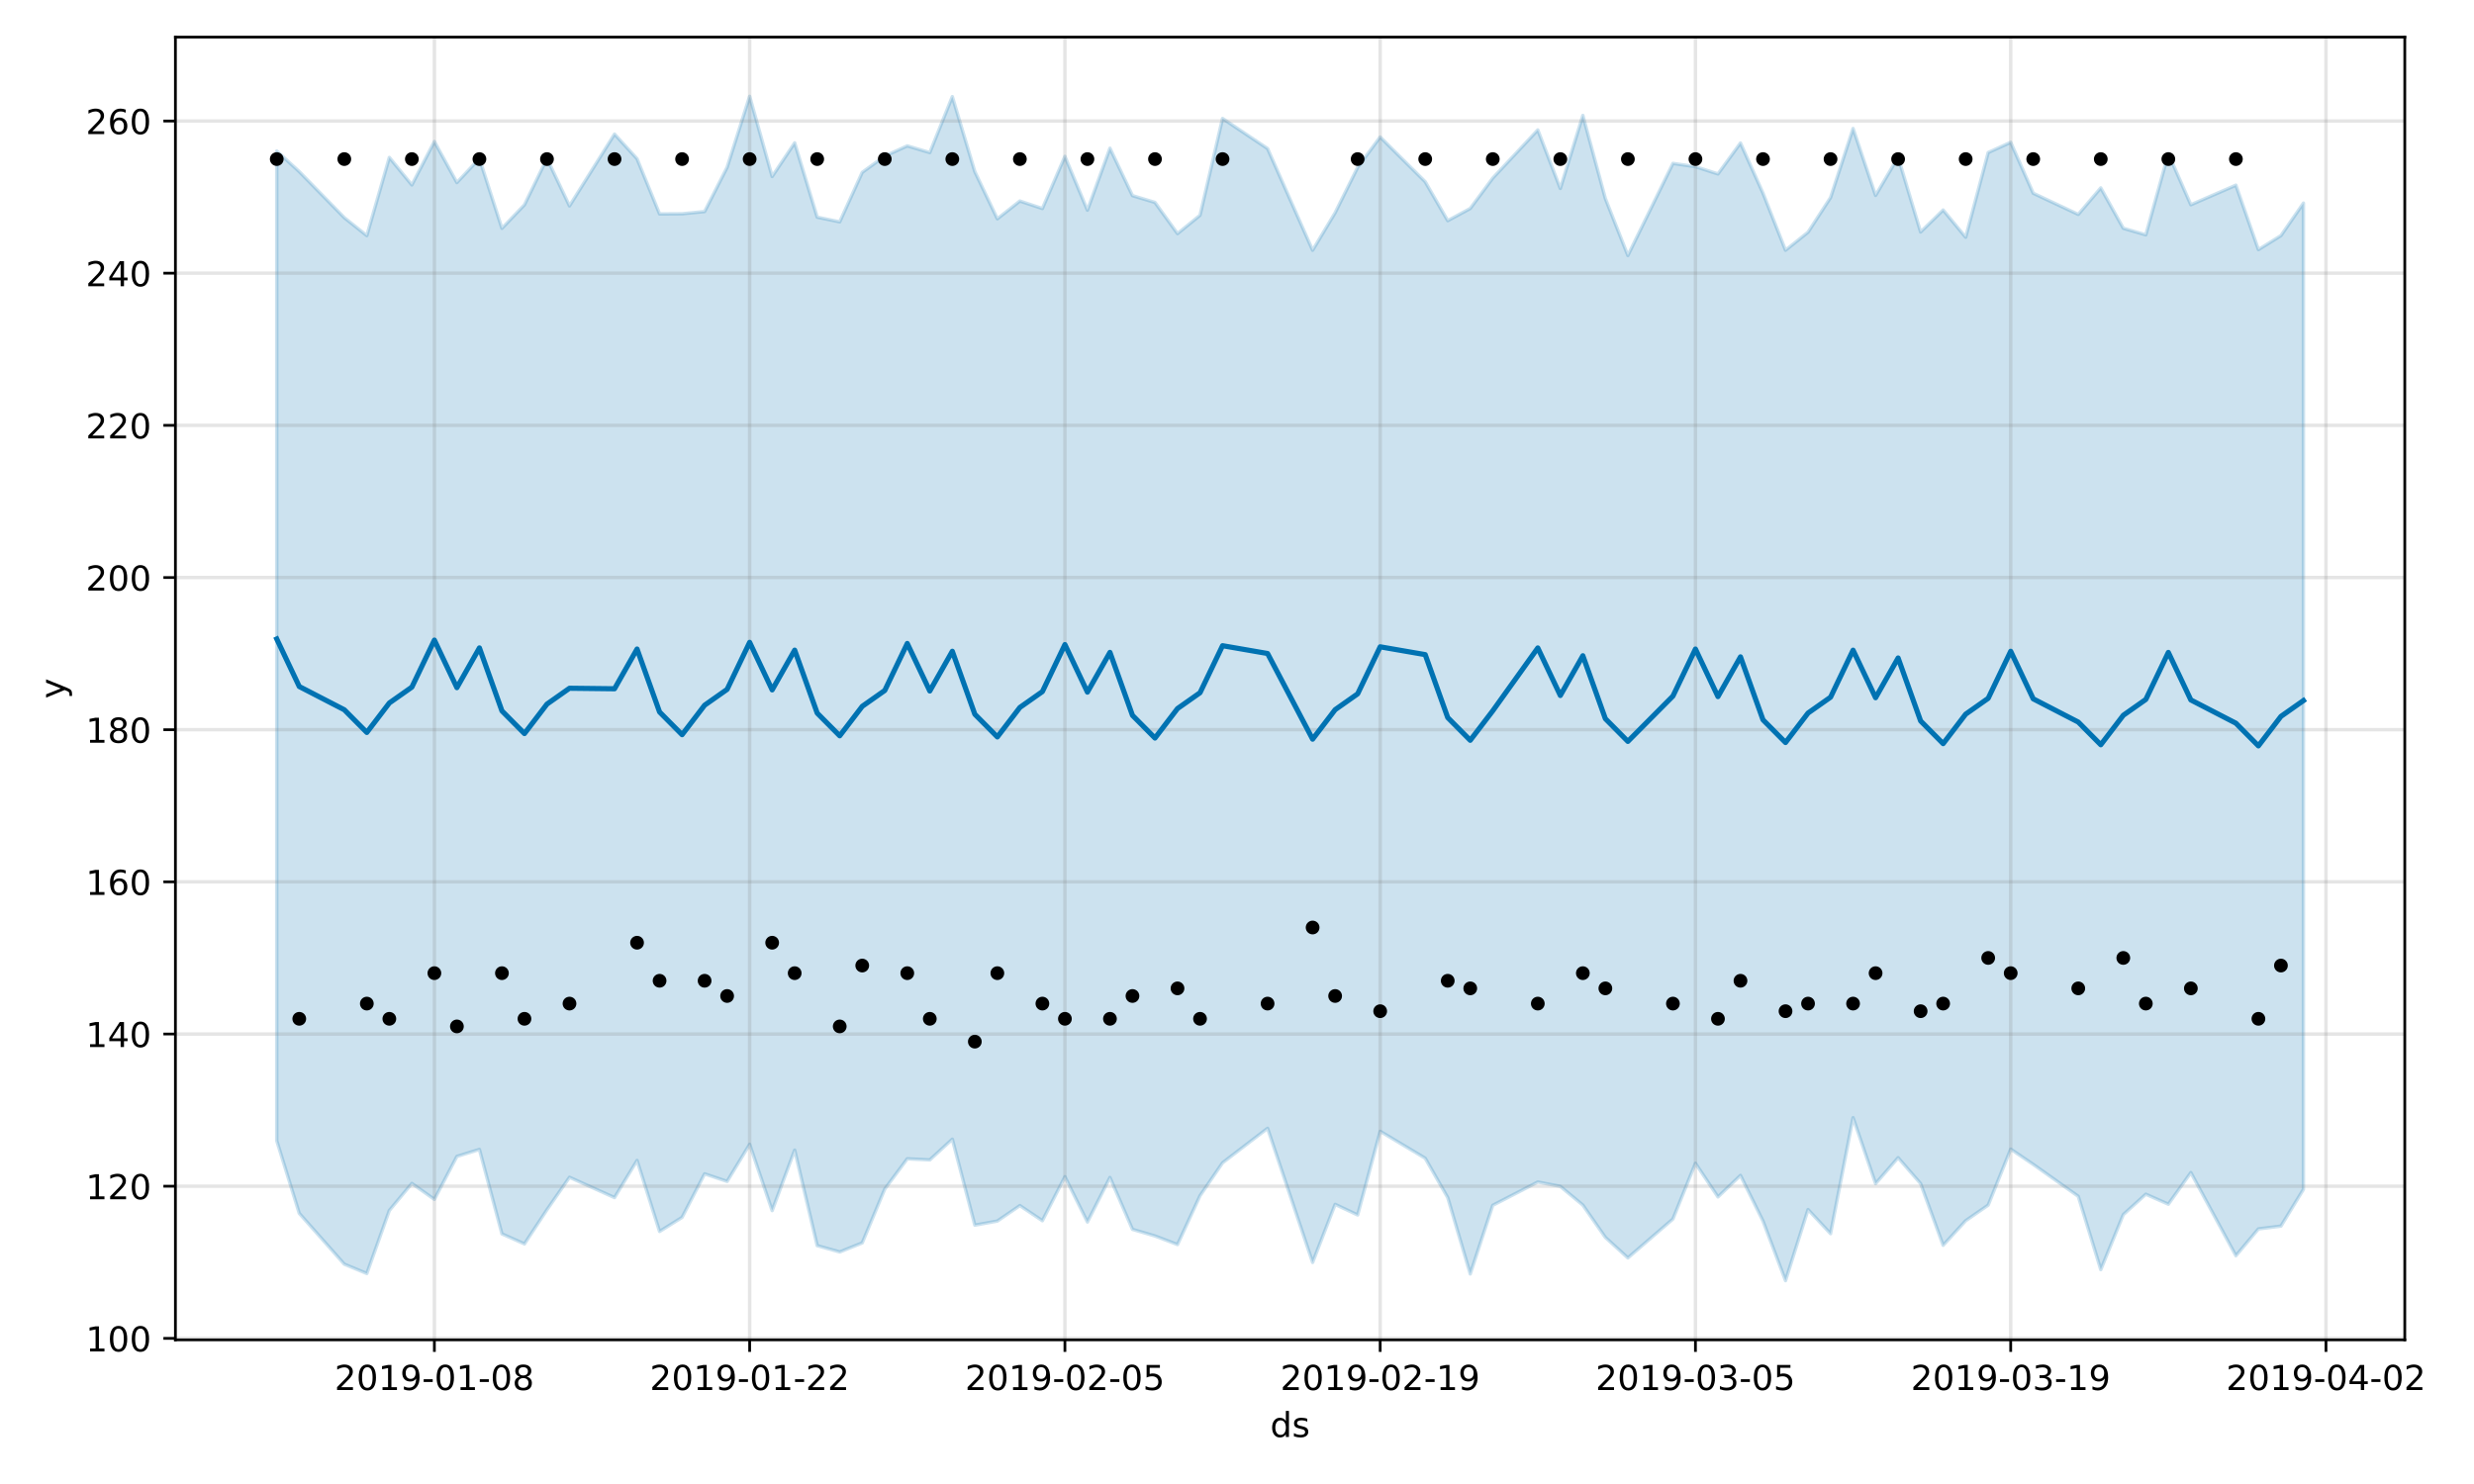 <?xml version="1.0" encoding="utf-8" standalone="no"?>
<!DOCTYPE svg PUBLIC "-//W3C//DTD SVG 1.1//EN"
  "http://www.w3.org/Graphics/SVG/1.1/DTD/svg11.dtd">
<!-- Created with matplotlib (https://matplotlib.org/) -->
<svg height="432pt" version="1.1" viewBox="0 0 720 432" width="720pt" xmlns="http://www.w3.org/2000/svg" xmlns:xlink="http://www.w3.org/1999/xlink">
 <defs>
  <style type="text/css">
*{stroke-linecap:butt;stroke-linejoin:round;}
  </style>
 </defs>
 <g id="figure_1">
  <g id="patch_1">
   <path d="M 0 432 
L 720 432 
L 720 0 
L 0 0 
z
" style="fill:#ffffff;"/>
  </g>
  <g id="axes_1">
   <g id="patch_2">
    <path d="M 51.05 390.04 
L 699.857 390.04 
L 699.857 10.8 
L 51.05 10.8 
z
" style="fill:#ffffff;"/>
   </g>
   <g id="PolyCollection_1">
    <defs>
     <path d="M 80.541 -388.038 
L 80.541 -99.923 
L 87.095 -78.789 
L 100.202 -63.988 
L 106.756 -61.277 
L 113.309 -79.627 
L 119.863 -87.504 
L 126.417 -82.851 
L 132.97 -95.364 
L 139.524 -97.391 
L 146.077 -72.81 
L 152.631 -69.889 
L 159.185 -79.841 
L 165.738 -89.285 
L 178.845 -83.374 
L 185.399 -94.186 
L 191.953 -73.51 
L 198.506 -77.614 
L 205.06 -90.286 
L 211.613 -88.088 
L 218.167 -98.891 
L 224.721 -79.582 
L 231.274 -97.193 
L 237.828 -69.384 
L 244.381 -67.547 
L 250.935 -70.186 
L 257.489 -85.855 
L 264.042 -94.669 
L 270.596 -94.347 
L 277.15 -100.373 
L 283.703 -75.349 
L 290.257 -76.539 
L 296.81 -81.042 
L 303.364 -76.638 
L 309.918 -89.46 
L 316.471 -76.268 
L 323.025 -89.225 
L 329.578 -74.129 
L 336.132 -72.201 
L 342.686 -69.703 
L 349.239 -83.925 
L 355.793 -93.496 
L 368.9 -103.538 
L 382.007 -64.5 
L 388.561 -81.402 
L 395.114 -78.319 
L 401.668 -102.67 
L 414.775 -94.831 
L 421.329 -83.372 
L 427.883 -61.145 
L 434.436 -81.125 
L 447.543 -87.907 
L 454.097 -86.644 
L 460.651 -81.189 
L 467.204 -71.786 
L 473.758 -65.827 
L 486.865 -77.135 
L 493.419 -93.371 
L 499.972 -83.573 
L 506.526 -89.832 
L 513.079 -76.552 
L 519.633 -59.198 
L 526.187 -79.888 
L 532.74 -72.873 
L 539.294 -106.636 
L 545.847 -87.439 
L 552.401 -94.983 
L 558.955 -87.443 
L 565.508 -69.481 
L 572.062 -76.639 
L 578.616 -81.183 
L 585.169 -97.478 
L 591.723 -93.042 
L 604.83 -83.747 
L 611.384 -62.402 
L 617.937 -78.41 
L 624.491 -84.36 
L 631.044 -81.447 
L 637.598 -90.652 
L 650.705 -66.453 
L 657.259 -74.26 
L 663.812 -75.065 
L 670.366 -85.777 
L 670.366 -372.874 
L 670.366 -372.874 
L 663.812 -363.412 
L 657.259 -359.337 
L 650.705 -378.095 
L 637.598 -372.394 
L 631.044 -387.277 
L 624.491 -363.647 
L 617.937 -365.551 
L 611.384 -377.305 
L 604.83 -369.59 
L 591.723 -375.752 
L 585.169 -390.572 
L 578.616 -387.596 
L 572.062 -362.936 
L 565.508 -370.869 
L 558.955 -364.463 
L 552.401 -386.246 
L 545.847 -375.117 
L 539.294 -394.599 
L 532.74 -374.488 
L 526.187 -364.407 
L 519.633 -359.16 
L 513.079 -375.774 
L 506.526 -390.37 
L 499.972 -381.369 
L 493.419 -383.483 
L 486.865 -384.437 
L 473.758 -357.627 
L 467.204 -374.196 
L 460.651 -398.395 
L 454.097 -377.138 
L 447.543 -394.174 
L 434.436 -380.157 
L 427.883 -371.31 
L 421.329 -367.764 
L 414.775 -379.092 
L 401.668 -392.119 
L 395.114 -383.28 
L 388.561 -370.072 
L 382.007 -359.152 
L 368.9 -388.752 
L 355.793 -397.512 
L 349.239 -369.335 
L 342.686 -363.995 
L 336.132 -373.078 
L 329.578 -375.054 
L 323.025 -388.854 
L 316.471 -370.814 
L 309.918 -386.482 
L 303.364 -371.297 
L 296.81 -373.482 
L 290.257 -368.304 
L 283.703 -382.046 
L 277.15 -403.869 
L 270.596 -387.585 
L 264.042 -389.532 
L 257.489 -386.558 
L 250.935 -381.833 
L 244.381 -367.42 
L 237.828 -368.777 
L 231.274 -390.424 
L 224.721 -380.616 
L 218.167 -403.962 
L 211.613 -383.306 
L 205.06 -370.418 
L 198.506 -369.771 
L 191.953 -369.726 
L 185.399 -385.783 
L 178.845 -392.963 
L 165.738 -372.057 
L 159.185 -385.884 
L 152.631 -372.379 
L 146.077 -365.529 
L 139.524 -385.852 
L 132.97 -378.852 
L 126.417 -390.809 
L 119.863 -378.163 
L 113.309 -386.167 
L 106.756 -363.415 
L 100.202 -368.638 
L 87.095 -382.044 
L 80.541 -388.038 
z
" id="mc3d2b8e953" style="stroke:#0072b2;stroke-opacity:0.2;"/>
    </defs>
    <g clip-path="url(#p2a9472f2a2)">
     <use style="fill:#0072b2;fill-opacity:0.2;stroke:#0072b2;stroke-opacity:0.2;" x="0" xlink:href="#mc3d2b8e953" y="432"/>
    </g>
   </g>
   <g id="matplotlib.axis_1">
    <g id="xtick_1">
     <g id="line2d_1">
      <path clip-path="url(#p2a9472f2a2)" d="M 126.417 390.04 
L 126.417 10.8 
" style="fill:none;stroke:#808080;stroke-linecap:square;stroke-opacity:0.2;"/>
     </g>
     <g id="line2d_2">
      <defs>
       <path d="M 0 0 
L 0 3.5 
" id="m8dad51c55f" style="stroke:#000000;stroke-width:0.8;"/>
      </defs>
      <g>
       <use style="stroke:#000000;stroke-width:0.8;" x="126.417" xlink:href="#m8dad51c55f" y="390.04"/>
      </g>
     </g>
     <g id="text_1">
      <!-- 2019-01-08 -->
      <defs>
       <path d="M 19.188 8.297 
L 53.609 8.297 
L 53.609 0 
L 7.328 0 
L 7.328 8.297 
Q 12.938 14.109 22.625 23.891 
Q 32.328 33.688 34.812 36.531 
Q 39.547 41.844 41.422 45.531 
Q 43.312 49.219 43.312 52.781 
Q 43.312 58.594 39.234 62.25 
Q 35.156 65.922 28.609 65.922 
Q 23.969 65.922 18.812 64.312 
Q 13.672 62.703 7.812 59.422 
L 7.812 69.391 
Q 13.766 71.781 18.938 73 
Q 24.125 74.219 28.422 74.219 
Q 39.75 74.219 46.484 68.547 
Q 53.219 62.891 53.219 53.422 
Q 53.219 48.922 51.531 44.891 
Q 49.859 40.875 45.406 35.406 
Q 44.188 33.984 37.641 27.219 
Q 31.109 20.453 19.188 8.297 
z
" id="DejaVuSans-50"/>
       <path d="M 31.781 66.406 
Q 24.172 66.406 20.328 58.906 
Q 16.5 51.422 16.5 36.375 
Q 16.5 21.391 20.328 13.891 
Q 24.172 6.391 31.781 6.391 
Q 39.453 6.391 43.281 13.891 
Q 47.125 21.391 47.125 36.375 
Q 47.125 51.422 43.281 58.906 
Q 39.453 66.406 31.781 66.406 
z
M 31.781 74.219 
Q 44.047 74.219 50.516 64.516 
Q 56.984 54.828 56.984 36.375 
Q 56.984 17.969 50.516 8.266 
Q 44.047 -1.422 31.781 -1.422 
Q 19.531 -1.422 13.062 8.266 
Q 6.594 17.969 6.594 36.375 
Q 6.594 54.828 13.062 64.516 
Q 19.531 74.219 31.781 74.219 
z
" id="DejaVuSans-48"/>
       <path d="M 12.406 8.297 
L 28.516 8.297 
L 28.516 63.922 
L 10.984 60.406 
L 10.984 69.391 
L 28.422 72.906 
L 38.281 72.906 
L 38.281 8.297 
L 54.391 8.297 
L 54.391 0 
L 12.406 0 
z
" id="DejaVuSans-49"/>
       <path d="M 10.984 1.516 
L 10.984 10.5 
Q 14.703 8.734 18.5 7.812 
Q 22.312 6.891 25.984 6.891 
Q 35.75 6.891 40.891 13.453 
Q 46.047 20.016 46.781 33.406 
Q 43.953 29.203 39.594 26.953 
Q 35.25 24.703 29.984 24.703 
Q 19.047 24.703 12.672 31.312 
Q 6.297 37.938 6.297 49.422 
Q 6.297 60.641 12.938 67.422 
Q 19.578 74.219 30.609 74.219 
Q 43.266 74.219 49.922 64.516 
Q 56.594 54.828 56.594 36.375 
Q 56.594 19.141 48.406 8.859 
Q 40.234 -1.422 26.422 -1.422 
Q 22.703 -1.422 18.891 -0.688 
Q 15.094 0.047 10.984 1.516 
z
M 30.609 32.422 
Q 37.25 32.422 41.125 36.953 
Q 45.016 41.5 45.016 49.422 
Q 45.016 57.281 41.125 61.844 
Q 37.25 66.406 30.609 66.406 
Q 23.969 66.406 20.094 61.844 
Q 16.219 57.281 16.219 49.422 
Q 16.219 41.5 20.094 36.953 
Q 23.969 32.422 30.609 32.422 
z
" id="DejaVuSans-57"/>
       <path d="M 4.891 31.391 
L 31.203 31.391 
L 31.203 23.391 
L 4.891 23.391 
z
" id="DejaVuSans-45"/>
       <path d="M 31.781 34.625 
Q 24.75 34.625 20.719 30.859 
Q 16.703 27.094 16.703 20.516 
Q 16.703 13.922 20.719 10.156 
Q 24.75 6.391 31.781 6.391 
Q 38.812 6.391 42.859 10.172 
Q 46.922 13.969 46.922 20.516 
Q 46.922 27.094 42.891 30.859 
Q 38.875 34.625 31.781 34.625 
z
M 21.922 38.812 
Q 15.578 40.375 12.031 44.719 
Q 8.5 49.078 8.5 55.328 
Q 8.5 64.062 14.719 69.141 
Q 20.953 74.219 31.781 74.219 
Q 42.672 74.219 48.875 69.141 
Q 55.078 64.062 55.078 55.328 
Q 55.078 49.078 51.531 44.719 
Q 48 40.375 41.703 38.812 
Q 48.828 37.156 52.797 32.312 
Q 56.781 27.484 56.781 20.516 
Q 56.781 9.906 50.312 4.234 
Q 43.844 -1.422 31.781 -1.422 
Q 19.734 -1.422 13.25 4.234 
Q 6.781 9.906 6.781 20.516 
Q 6.781 27.484 10.781 32.312 
Q 14.797 37.156 21.922 38.812 
z
M 18.312 54.391 
Q 18.312 48.734 21.844 45.562 
Q 25.391 42.391 31.781 42.391 
Q 38.141 42.391 41.719 45.562 
Q 45.312 48.734 45.312 54.391 
Q 45.312 60.062 41.719 63.234 
Q 38.141 66.406 31.781 66.406 
Q 25.391 66.406 21.844 63.234 
Q 18.312 60.062 18.312 54.391 
z
" id="DejaVuSans-56"/>
      </defs>
      <g transform="translate(97.359 404.638)scale(0.1 -0.1)">
       <use xlink:href="#DejaVuSans-50"/>
       <use x="63.623" xlink:href="#DejaVuSans-48"/>
       <use x="127.246" xlink:href="#DejaVuSans-49"/>
       <use x="190.869" xlink:href="#DejaVuSans-57"/>
       <use x="254.492" xlink:href="#DejaVuSans-45"/>
       <use x="290.576" xlink:href="#DejaVuSans-48"/>
       <use x="354.199" xlink:href="#DejaVuSans-49"/>
       <use x="417.822" xlink:href="#DejaVuSans-45"/>
       <use x="453.906" xlink:href="#DejaVuSans-48"/>
       <use x="517.529" xlink:href="#DejaVuSans-56"/>
      </g>
     </g>
    </g>
    <g id="xtick_2">
     <g id="line2d_3">
      <path clip-path="url(#p2a9472f2a2)" d="M 218.167 390.04 
L 218.167 10.8 
" style="fill:none;stroke:#808080;stroke-linecap:square;stroke-opacity:0.2;"/>
     </g>
     <g id="line2d_4">
      <g>
       <use style="stroke:#000000;stroke-width:0.8;" x="218.167" xlink:href="#m8dad51c55f" y="390.04"/>
      </g>
     </g>
     <g id="text_2">
      <!-- 2019-01-22 -->
      <g transform="translate(189.109 404.638)scale(0.1 -0.1)">
       <use xlink:href="#DejaVuSans-50"/>
       <use x="63.623" xlink:href="#DejaVuSans-48"/>
       <use x="127.246" xlink:href="#DejaVuSans-49"/>
       <use x="190.869" xlink:href="#DejaVuSans-57"/>
       <use x="254.492" xlink:href="#DejaVuSans-45"/>
       <use x="290.576" xlink:href="#DejaVuSans-48"/>
       <use x="354.199" xlink:href="#DejaVuSans-49"/>
       <use x="417.822" xlink:href="#DejaVuSans-45"/>
       <use x="453.906" xlink:href="#DejaVuSans-50"/>
       <use x="517.529" xlink:href="#DejaVuSans-50"/>
      </g>
     </g>
    </g>
    <g id="xtick_3">
     <g id="line2d_5">
      <path clip-path="url(#p2a9472f2a2)" d="M 309.918 390.04 
L 309.918 10.8 
" style="fill:none;stroke:#808080;stroke-linecap:square;stroke-opacity:0.2;"/>
     </g>
     <g id="line2d_6">
      <g>
       <use style="stroke:#000000;stroke-width:0.8;" x="309.918" xlink:href="#m8dad51c55f" y="390.04"/>
      </g>
     </g>
     <g id="text_3">
      <!-- 2019-02-05 -->
      <defs>
       <path d="M 10.797 72.906 
L 49.516 72.906 
L 49.516 64.594 
L 19.828 64.594 
L 19.828 46.734 
Q 21.969 47.469 24.109 47.828 
Q 26.266 48.188 28.422 48.188 
Q 40.625 48.188 47.75 41.5 
Q 54.891 34.812 54.891 23.391 
Q 54.891 11.625 47.562 5.094 
Q 40.234 -1.422 26.906 -1.422 
Q 22.312 -1.422 17.547 -0.641 
Q 12.797 0.141 7.719 1.703 
L 7.719 11.625 
Q 12.109 9.234 16.797 8.062 
Q 21.484 6.891 26.703 6.891 
Q 35.156 6.891 40.078 11.328 
Q 45.016 15.766 45.016 23.391 
Q 45.016 31 40.078 35.438 
Q 35.156 39.891 26.703 39.891 
Q 22.75 39.891 18.812 39.016 
Q 14.891 38.141 10.797 36.281 
z
" id="DejaVuSans-53"/>
      </defs>
      <g transform="translate(280.86 404.638)scale(0.1 -0.1)">
       <use xlink:href="#DejaVuSans-50"/>
       <use x="63.623" xlink:href="#DejaVuSans-48"/>
       <use x="127.246" xlink:href="#DejaVuSans-49"/>
       <use x="190.869" xlink:href="#DejaVuSans-57"/>
       <use x="254.492" xlink:href="#DejaVuSans-45"/>
       <use x="290.576" xlink:href="#DejaVuSans-48"/>
       <use x="354.199" xlink:href="#DejaVuSans-50"/>
       <use x="417.822" xlink:href="#DejaVuSans-45"/>
       <use x="453.906" xlink:href="#DejaVuSans-48"/>
       <use x="517.529" xlink:href="#DejaVuSans-53"/>
      </g>
     </g>
    </g>
    <g id="xtick_4">
     <g id="line2d_7">
      <path clip-path="url(#p2a9472f2a2)" d="M 401.668 390.04 
L 401.668 10.8 
" style="fill:none;stroke:#808080;stroke-linecap:square;stroke-opacity:0.2;"/>
     </g>
     <g id="line2d_8">
      <g>
       <use style="stroke:#000000;stroke-width:0.8;" x="401.668" xlink:href="#m8dad51c55f" y="390.04"/>
      </g>
     </g>
     <g id="text_4">
      <!-- 2019-02-19 -->
      <g transform="translate(372.61 404.638)scale(0.1 -0.1)">
       <use xlink:href="#DejaVuSans-50"/>
       <use x="63.623" xlink:href="#DejaVuSans-48"/>
       <use x="127.246" xlink:href="#DejaVuSans-49"/>
       <use x="190.869" xlink:href="#DejaVuSans-57"/>
       <use x="254.492" xlink:href="#DejaVuSans-45"/>
       <use x="290.576" xlink:href="#DejaVuSans-48"/>
       <use x="354.199" xlink:href="#DejaVuSans-50"/>
       <use x="417.822" xlink:href="#DejaVuSans-45"/>
       <use x="453.906" xlink:href="#DejaVuSans-49"/>
       <use x="517.529" xlink:href="#DejaVuSans-57"/>
      </g>
     </g>
    </g>
    <g id="xtick_5">
     <g id="line2d_9">
      <path clip-path="url(#p2a9472f2a2)" d="M 493.419 390.04 
L 493.419 10.8 
" style="fill:none;stroke:#808080;stroke-linecap:square;stroke-opacity:0.2;"/>
     </g>
     <g id="line2d_10">
      <g>
       <use style="stroke:#000000;stroke-width:0.8;" x="493.419" xlink:href="#m8dad51c55f" y="390.04"/>
      </g>
     </g>
     <g id="text_5">
      <!-- 2019-03-05 -->
      <defs>
       <path d="M 40.578 39.312 
Q 47.656 37.797 51.625 33 
Q 55.609 28.219 55.609 21.188 
Q 55.609 10.406 48.188 4.484 
Q 40.766 -1.422 27.094 -1.422 
Q 22.516 -1.422 17.656 -0.516 
Q 12.797 0.391 7.625 2.203 
L 7.625 11.719 
Q 11.719 9.328 16.594 8.109 
Q 21.484 6.891 26.812 6.891 
Q 36.078 6.891 40.938 10.547 
Q 45.797 14.203 45.797 21.188 
Q 45.797 27.641 41.281 31.266 
Q 36.766 34.906 28.719 34.906 
L 20.219 34.906 
L 20.219 43.016 
L 29.109 43.016 
Q 36.375 43.016 40.234 45.922 
Q 44.094 48.828 44.094 54.297 
Q 44.094 59.906 40.109 62.906 
Q 36.141 65.922 28.719 65.922 
Q 24.656 65.922 20.016 65.031 
Q 15.375 64.156 9.812 62.312 
L 9.812 71.094 
Q 15.438 72.656 20.344 73.438 
Q 25.25 74.219 29.594 74.219 
Q 40.828 74.219 47.359 69.109 
Q 53.906 64.016 53.906 55.328 
Q 53.906 49.266 50.438 45.094 
Q 46.969 40.922 40.578 39.312 
z
" id="DejaVuSans-51"/>
      </defs>
      <g transform="translate(464.361 404.638)scale(0.1 -0.1)">
       <use xlink:href="#DejaVuSans-50"/>
       <use x="63.623" xlink:href="#DejaVuSans-48"/>
       <use x="127.246" xlink:href="#DejaVuSans-49"/>
       <use x="190.869" xlink:href="#DejaVuSans-57"/>
       <use x="254.492" xlink:href="#DejaVuSans-45"/>
       <use x="290.576" xlink:href="#DejaVuSans-48"/>
       <use x="354.199" xlink:href="#DejaVuSans-51"/>
       <use x="417.822" xlink:href="#DejaVuSans-45"/>
       <use x="453.906" xlink:href="#DejaVuSans-48"/>
       <use x="517.529" xlink:href="#DejaVuSans-53"/>
      </g>
     </g>
    </g>
    <g id="xtick_6">
     <g id="line2d_11">
      <path clip-path="url(#p2a9472f2a2)" d="M 585.169 390.04 
L 585.169 10.8 
" style="fill:none;stroke:#808080;stroke-linecap:square;stroke-opacity:0.2;"/>
     </g>
     <g id="line2d_12">
      <g>
       <use style="stroke:#000000;stroke-width:0.8;" x="585.169" xlink:href="#m8dad51c55f" y="390.04"/>
      </g>
     </g>
     <g id="text_6">
      <!-- 2019-03-19 -->
      <g transform="translate(556.111 404.638)scale(0.1 -0.1)">
       <use xlink:href="#DejaVuSans-50"/>
       <use x="63.623" xlink:href="#DejaVuSans-48"/>
       <use x="127.246" xlink:href="#DejaVuSans-49"/>
       <use x="190.869" xlink:href="#DejaVuSans-57"/>
       <use x="254.492" xlink:href="#DejaVuSans-45"/>
       <use x="290.576" xlink:href="#DejaVuSans-48"/>
       <use x="354.199" xlink:href="#DejaVuSans-51"/>
       <use x="417.822" xlink:href="#DejaVuSans-45"/>
       <use x="453.906" xlink:href="#DejaVuSans-49"/>
       <use x="517.529" xlink:href="#DejaVuSans-57"/>
      </g>
     </g>
    </g>
    <g id="xtick_7">
     <g id="line2d_13">
      <path clip-path="url(#p2a9472f2a2)" d="M 676.92 390.04 
L 676.92 10.8 
" style="fill:none;stroke:#808080;stroke-linecap:square;stroke-opacity:0.2;"/>
     </g>
     <g id="line2d_14">
      <g>
       <use style="stroke:#000000;stroke-width:0.8;" x="676.92" xlink:href="#m8dad51c55f" y="390.04"/>
      </g>
     </g>
     <g id="text_7">
      <!-- 2019-04-02 -->
      <defs>
       <path d="M 37.797 64.312 
L 12.891 25.391 
L 37.797 25.391 
z
M 35.203 72.906 
L 47.609 72.906 
L 47.609 25.391 
L 58.016 25.391 
L 58.016 17.188 
L 47.609 17.188 
L 47.609 0 
L 37.797 0 
L 37.797 17.188 
L 4.891 17.188 
L 4.891 26.703 
z
" id="DejaVuSans-52"/>
      </defs>
      <g transform="translate(647.862 404.638)scale(0.1 -0.1)">
       <use xlink:href="#DejaVuSans-50"/>
       <use x="63.623" xlink:href="#DejaVuSans-48"/>
       <use x="127.246" xlink:href="#DejaVuSans-49"/>
       <use x="190.869" xlink:href="#DejaVuSans-57"/>
       <use x="254.492" xlink:href="#DejaVuSans-45"/>
       <use x="290.576" xlink:href="#DejaVuSans-48"/>
       <use x="354.199" xlink:href="#DejaVuSans-52"/>
       <use x="417.822" xlink:href="#DejaVuSans-45"/>
       <use x="453.906" xlink:href="#DejaVuSans-48"/>
       <use x="517.529" xlink:href="#DejaVuSans-50"/>
      </g>
     </g>
    </g>
    <g id="text_8">
     <!-- ds -->
     <defs>
      <path d="M 45.406 46.391 
L 45.406 75.984 
L 54.391 75.984 
L 54.391 0 
L 45.406 0 
L 45.406 8.203 
Q 42.578 3.328 38.25 0.953 
Q 33.938 -1.422 27.875 -1.422 
Q 17.969 -1.422 11.734 6.484 
Q 5.516 14.406 5.516 27.297 
Q 5.516 40.188 11.734 48.094 
Q 17.969 56 27.875 56 
Q 33.938 56 38.25 53.625 
Q 42.578 51.266 45.406 46.391 
z
M 14.797 27.297 
Q 14.797 17.391 18.875 11.75 
Q 22.953 6.109 30.078 6.109 
Q 37.203 6.109 41.297 11.75 
Q 45.406 17.391 45.406 27.297 
Q 45.406 37.203 41.297 42.844 
Q 37.203 48.484 30.078 48.484 
Q 22.953 48.484 18.875 42.844 
Q 14.797 37.203 14.797 27.297 
z
" id="DejaVuSans-100"/>
      <path d="M 44.281 53.078 
L 44.281 44.578 
Q 40.484 46.531 36.375 47.5 
Q 32.281 48.484 27.875 48.484 
Q 21.188 48.484 17.844 46.438 
Q 14.5 44.391 14.5 40.281 
Q 14.5 37.156 16.891 35.375 
Q 19.281 33.594 26.516 31.984 
L 29.594 31.297 
Q 39.156 29.25 43.188 25.516 
Q 47.219 21.781 47.219 15.094 
Q 47.219 7.469 41.188 3.016 
Q 35.156 -1.422 24.609 -1.422 
Q 20.219 -1.422 15.453 -0.562 
Q 10.688 0.297 5.422 2 
L 5.422 11.281 
Q 10.406 8.688 15.234 7.391 
Q 20.062 6.109 24.812 6.109 
Q 31.156 6.109 34.562 8.281 
Q 37.984 10.453 37.984 14.406 
Q 37.984 18.062 35.516 20.016 
Q 33.062 21.969 24.703 23.781 
L 21.578 24.516 
Q 13.234 26.266 9.516 29.906 
Q 5.812 33.547 5.812 39.891 
Q 5.812 47.609 11.281 51.797 
Q 16.75 56 26.812 56 
Q 31.781 56 36.172 55.266 
Q 40.578 54.547 44.281 53.078 
z
" id="DejaVuSans-115"/>
     </defs>
     <g transform="translate(369.675 418.317)scale(0.1 -0.1)">
      <use xlink:href="#DejaVuSans-100"/>
      <use x="63.477" xlink:href="#DejaVuSans-115"/>
     </g>
    </g>
   </g>
   <g id="matplotlib.axis_2">
    <g id="ytick_1">
     <g id="line2d_15">
      <path clip-path="url(#p2a9472f2a2)" d="M 51.05 389.6 
L 699.857 389.6 
" style="fill:none;stroke:#808080;stroke-linecap:square;stroke-opacity:0.2;"/>
     </g>
     <g id="line2d_16">
      <defs>
       <path d="M 0 0 
L -3.5 0 
" id="md3308b59a4" style="stroke:#000000;stroke-width:0.8;"/>
      </defs>
      <g>
       <use style="stroke:#000000;stroke-width:0.8;" x="51.05" xlink:href="#md3308b59a4" y="389.6"/>
      </g>
     </g>
     <g id="text_9">
      <!-- 100 -->
      <g transform="translate(24.962 393.399)scale(0.1 -0.1)">
       <use xlink:href="#DejaVuSans-49"/>
       <use x="63.623" xlink:href="#DejaVuSans-48"/>
       <use x="127.246" xlink:href="#DejaVuSans-48"/>
      </g>
     </g>
    </g>
    <g id="ytick_2">
     <g id="line2d_17">
      <path clip-path="url(#p2a9472f2a2)" d="M 51.05 345.305 
L 699.857 345.305 
" style="fill:none;stroke:#808080;stroke-linecap:square;stroke-opacity:0.2;"/>
     </g>
     <g id="line2d_18">
      <g>
       <use style="stroke:#000000;stroke-width:0.8;" x="51.05" xlink:href="#md3308b59a4" y="345.305"/>
      </g>
     </g>
     <g id="text_10">
      <!-- 120 -->
      <g transform="translate(24.962 349.104)scale(0.1 -0.1)">
       <use xlink:href="#DejaVuSans-49"/>
       <use x="63.623" xlink:href="#DejaVuSans-50"/>
       <use x="127.246" xlink:href="#DejaVuSans-48"/>
      </g>
     </g>
    </g>
    <g id="ytick_3">
     <g id="line2d_19">
      <path clip-path="url(#p2a9472f2a2)" d="M 51.05 301.009 
L 699.857 301.009 
" style="fill:none;stroke:#808080;stroke-linecap:square;stroke-opacity:0.2;"/>
     </g>
     <g id="line2d_20">
      <g>
       <use style="stroke:#000000;stroke-width:0.8;" x="51.05" xlink:href="#md3308b59a4" y="301.009"/>
      </g>
     </g>
     <g id="text_11">
      <!-- 140 -->
      <g transform="translate(24.962 304.808)scale(0.1 -0.1)">
       <use xlink:href="#DejaVuSans-49"/>
       <use x="63.623" xlink:href="#DejaVuSans-52"/>
       <use x="127.246" xlink:href="#DejaVuSans-48"/>
      </g>
     </g>
    </g>
    <g id="ytick_4">
     <g id="line2d_21">
      <path clip-path="url(#p2a9472f2a2)" d="M 51.05 256.713 
L 699.857 256.713 
" style="fill:none;stroke:#808080;stroke-linecap:square;stroke-opacity:0.2;"/>
     </g>
     <g id="line2d_22">
      <g>
       <use style="stroke:#000000;stroke-width:0.8;" x="51.05" xlink:href="#md3308b59a4" y="256.713"/>
      </g>
     </g>
     <g id="text_12">
      <!-- 160 -->
      <defs>
       <path d="M 33.016 40.375 
Q 26.375 40.375 22.484 35.828 
Q 18.609 31.297 18.609 23.391 
Q 18.609 15.531 22.484 10.953 
Q 26.375 6.391 33.016 6.391 
Q 39.656 6.391 43.531 10.953 
Q 47.406 15.531 47.406 23.391 
Q 47.406 31.297 43.531 35.828 
Q 39.656 40.375 33.016 40.375 
z
M 52.594 71.297 
L 52.594 62.312 
Q 48.875 64.062 45.094 64.984 
Q 41.312 65.922 37.594 65.922 
Q 27.828 65.922 22.672 59.328 
Q 17.531 52.734 16.797 39.406 
Q 19.672 43.656 24.016 45.922 
Q 28.375 48.188 33.594 48.188 
Q 44.578 48.188 50.953 41.516 
Q 57.328 34.859 57.328 23.391 
Q 57.328 12.156 50.688 5.359 
Q 44.047 -1.422 33.016 -1.422 
Q 20.359 -1.422 13.672 8.266 
Q 6.984 17.969 6.984 36.375 
Q 6.984 53.656 15.188 63.938 
Q 23.391 74.219 37.203 74.219 
Q 40.922 74.219 44.703 73.484 
Q 48.484 72.75 52.594 71.297 
z
" id="DejaVuSans-54"/>
      </defs>
      <g transform="translate(24.962 260.513)scale(0.1 -0.1)">
       <use xlink:href="#DejaVuSans-49"/>
       <use x="63.623" xlink:href="#DejaVuSans-54"/>
       <use x="127.246" xlink:href="#DejaVuSans-48"/>
      </g>
     </g>
    </g>
    <g id="ytick_5">
     <g id="line2d_23">
      <path clip-path="url(#p2a9472f2a2)" d="M 51.05 212.418 
L 699.857 212.418 
" style="fill:none;stroke:#808080;stroke-linecap:square;stroke-opacity:0.2;"/>
     </g>
     <g id="line2d_24">
      <g>
       <use style="stroke:#000000;stroke-width:0.8;" x="51.05" xlink:href="#md3308b59a4" y="212.418"/>
      </g>
     </g>
     <g id="text_13">
      <!-- 180 -->
      <g transform="translate(24.962 216.217)scale(0.1 -0.1)">
       <use xlink:href="#DejaVuSans-49"/>
       <use x="63.623" xlink:href="#DejaVuSans-56"/>
       <use x="127.246" xlink:href="#DejaVuSans-48"/>
      </g>
     </g>
    </g>
    <g id="ytick_6">
     <g id="line2d_25">
      <path clip-path="url(#p2a9472f2a2)" d="M 51.05 168.122 
L 699.857 168.122 
" style="fill:none;stroke:#808080;stroke-linecap:square;stroke-opacity:0.2;"/>
     </g>
     <g id="line2d_26">
      <g>
       <use style="stroke:#000000;stroke-width:0.8;" x="51.05" xlink:href="#md3308b59a4" y="168.122"/>
      </g>
     </g>
     <g id="text_14">
      <!-- 200 -->
      <g transform="translate(24.962 171.921)scale(0.1 -0.1)">
       <use xlink:href="#DejaVuSans-50"/>
       <use x="63.623" xlink:href="#DejaVuSans-48"/>
       <use x="127.246" xlink:href="#DejaVuSans-48"/>
      </g>
     </g>
    </g>
    <g id="ytick_7">
     <g id="line2d_27">
      <path clip-path="url(#p2a9472f2a2)" d="M 51.05 123.827 
L 699.857 123.827 
" style="fill:none;stroke:#808080;stroke-linecap:square;stroke-opacity:0.2;"/>
     </g>
     <g id="line2d_28">
      <g>
       <use style="stroke:#000000;stroke-width:0.8;" x="51.05" xlink:href="#md3308b59a4" y="123.827"/>
      </g>
     </g>
     <g id="text_15">
      <!-- 220 -->
      <g transform="translate(24.962 127.626)scale(0.1 -0.1)">
       <use xlink:href="#DejaVuSans-50"/>
       <use x="63.623" xlink:href="#DejaVuSans-50"/>
       <use x="127.246" xlink:href="#DejaVuSans-48"/>
      </g>
     </g>
    </g>
    <g id="ytick_8">
     <g id="line2d_29">
      <path clip-path="url(#p2a9472f2a2)" d="M 51.05 79.531 
L 699.857 79.531 
" style="fill:none;stroke:#808080;stroke-linecap:square;stroke-opacity:0.2;"/>
     </g>
     <g id="line2d_30">
      <g>
       <use style="stroke:#000000;stroke-width:0.8;" x="51.05" xlink:href="#md3308b59a4" y="79.531"/>
      </g>
     </g>
     <g id="text_16">
      <!-- 240 -->
      <g transform="translate(24.962 83.33)scale(0.1 -0.1)">
       <use xlink:href="#DejaVuSans-50"/>
       <use x="63.623" xlink:href="#DejaVuSans-52"/>
       <use x="127.246" xlink:href="#DejaVuSans-48"/>
      </g>
     </g>
    </g>
    <g id="ytick_9">
     <g id="line2d_31">
      <path clip-path="url(#p2a9472f2a2)" d="M 51.05 35.236 
L 699.857 35.236 
" style="fill:none;stroke:#808080;stroke-linecap:square;stroke-opacity:0.2;"/>
     </g>
     <g id="line2d_32">
      <g>
       <use style="stroke:#000000;stroke-width:0.8;" x="51.05" xlink:href="#md3308b59a4" y="35.236"/>
      </g>
     </g>
     <g id="text_17">
      <!-- 260 -->
      <g transform="translate(24.962 39.035)scale(0.1 -0.1)">
       <use xlink:href="#DejaVuSans-50"/>
       <use x="63.623" xlink:href="#DejaVuSans-54"/>
       <use x="127.246" xlink:href="#DejaVuSans-48"/>
      </g>
     </g>
    </g>
    <g id="text_18">
     <!-- y -->
     <defs>
      <path d="M 32.172 -5.078 
Q 28.375 -14.844 24.75 -17.812 
Q 21.141 -20.797 15.094 -20.797 
L 7.906 -20.797 
L 7.906 -13.281 
L 13.188 -13.281 
Q 16.891 -13.281 18.938 -11.516 
Q 21 -9.766 23.484 -3.219 
L 25.094 0.875 
L 2.984 54.688 
L 12.5 54.688 
L 29.594 11.922 
L 46.688 54.688 
L 56.203 54.688 
z
" id="DejaVuSans-121"/>
     </defs>
     <g transform="translate(18.883 203.379)rotate(-90)scale(0.1 -0.1)">
      <use xlink:href="#DejaVuSans-121"/>
     </g>
    </g>
   </g>
   <g id="line2d_33">
    <defs>
     <path d="M 0 1.5 
C 0.398 1.5 0.779 1.342 1.061 1.061 
C 1.342 0.779 1.5 0.398 1.5 0 
C 1.5 -0.398 1.342 -0.779 1.061 -1.061 
C 0.779 -1.342 0.398 -1.5 0 -1.5 
C -0.398 -1.5 -0.779 -1.342 -1.061 -1.061 
C -1.342 -0.779 -1.5 -0.398 -1.5 0 
C -1.5 0.398 -1.342 0.779 -1.061 1.061 
C -0.779 1.342 -0.398 1.5 0 1.5 
z
" id="m4cae50cdd2" style="stroke:#000000;"/>
    </defs>
    <g clip-path="url(#p2a9472f2a2)">
     <use style="stroke:#000000;" x="80.541" xlink:href="#m4cae50cdd2" y="46.309"/>
     <use style="stroke:#000000;" x="87.095" xlink:href="#m4cae50cdd2" y="296.579"/>
     <use style="stroke:#000000;" x="100.202" xlink:href="#m4cae50cdd2" y="46.309"/>
     <use style="stroke:#000000;" x="106.756" xlink:href="#m4cae50cdd2" y="292.15"/>
     <use style="stroke:#000000;" x="113.309" xlink:href="#m4cae50cdd2" y="296.579"/>
     <use style="stroke:#000000;" x="119.863" xlink:href="#m4cae50cdd2" y="46.309"/>
     <use style="stroke:#000000;" x="126.417" xlink:href="#m4cae50cdd2" y="283.291"/>
     <use style="stroke:#000000;" x="132.97" xlink:href="#m4cae50cdd2" y="298.794"/>
     <use style="stroke:#000000;" x="139.524" xlink:href="#m4cae50cdd2" y="46.309"/>
     <use style="stroke:#000000;" x="146.077" xlink:href="#m4cae50cdd2" y="283.291"/>
     <use style="stroke:#000000;" x="152.631" xlink:href="#m4cae50cdd2" y="296.579"/>
     <use style="stroke:#000000;" x="159.185" xlink:href="#m4cae50cdd2" y="46.309"/>
     <use style="stroke:#000000;" x="165.738" xlink:href="#m4cae50cdd2" y="292.15"/>
     <use style="stroke:#000000;" x="178.845" xlink:href="#m4cae50cdd2" y="46.309"/>
     <use style="stroke:#000000;" x="185.399" xlink:href="#m4cae50cdd2" y="274.432"/>
     <use style="stroke:#000000;" x="191.953" xlink:href="#m4cae50cdd2" y="285.506"/>
     <use style="stroke:#000000;" x="198.506" xlink:href="#m4cae50cdd2" y="46.309"/>
     <use style="stroke:#000000;" x="205.06" xlink:href="#m4cae50cdd2" y="285.506"/>
     <use style="stroke:#000000;" x="211.613" xlink:href="#m4cae50cdd2" y="289.935"/>
     <use style="stroke:#000000;" x="218.167" xlink:href="#m4cae50cdd2" y="46.309"/>
     <use style="stroke:#000000;" x="224.721" xlink:href="#m4cae50cdd2" y="274.432"/>
     <use style="stroke:#000000;" x="231.274" xlink:href="#m4cae50cdd2" y="283.291"/>
     <use style="stroke:#000000;" x="237.828" xlink:href="#m4cae50cdd2" y="46.309"/>
     <use style="stroke:#000000;" x="244.381" xlink:href="#m4cae50cdd2" y="298.794"/>
     <use style="stroke:#000000;" x="250.935" xlink:href="#m4cae50cdd2" y="281.076"/>
     <use style="stroke:#000000;" x="257.489" xlink:href="#m4cae50cdd2" y="46.309"/>
     <use style="stroke:#000000;" x="264.042" xlink:href="#m4cae50cdd2" y="283.291"/>
     <use style="stroke:#000000;" x="270.596" xlink:href="#m4cae50cdd2" y="296.579"/>
     <use style="stroke:#000000;" x="277.15" xlink:href="#m4cae50cdd2" y="46.309"/>
     <use style="stroke:#000000;" x="283.703" xlink:href="#m4cae50cdd2" y="303.224"/>
     <use style="stroke:#000000;" x="290.257" xlink:href="#m4cae50cdd2" y="283.291"/>
     <use style="stroke:#000000;" x="296.81" xlink:href="#m4cae50cdd2" y="46.309"/>
     <use style="stroke:#000000;" x="303.364" xlink:href="#m4cae50cdd2" y="292.15"/>
     <use style="stroke:#000000;" x="309.918" xlink:href="#m4cae50cdd2" y="296.579"/>
     <use style="stroke:#000000;" x="316.471" xlink:href="#m4cae50cdd2" y="46.309"/>
     <use style="stroke:#000000;" x="323.025" xlink:href="#m4cae50cdd2" y="296.579"/>
     <use style="stroke:#000000;" x="329.578" xlink:href="#m4cae50cdd2" y="289.935"/>
     <use style="stroke:#000000;" x="336.132" xlink:href="#m4cae50cdd2" y="46.309"/>
     <use style="stroke:#000000;" x="342.686" xlink:href="#m4cae50cdd2" y="287.72"/>
     <use style="stroke:#000000;" x="349.239" xlink:href="#m4cae50cdd2" y="296.579"/>
     <use style="stroke:#000000;" x="355.793" xlink:href="#m4cae50cdd2" y="46.309"/>
     <use style="stroke:#000000;" x="368.9" xlink:href="#m4cae50cdd2" y="292.15"/>
     <use style="stroke:#000000;" x="382.007" xlink:href="#m4cae50cdd2" y="270.002"/>
     <use style="stroke:#000000;" x="388.561" xlink:href="#m4cae50cdd2" y="289.935"/>
     <use style="stroke:#000000;" x="395.114" xlink:href="#m4cae50cdd2" y="46.309"/>
     <use style="stroke:#000000;" x="401.668" xlink:href="#m4cae50cdd2" y="294.365"/>
     <use style="stroke:#000000;" x="414.775" xlink:href="#m4cae50cdd2" y="46.309"/>
     <use style="stroke:#000000;" x="421.329" xlink:href="#m4cae50cdd2" y="285.506"/>
     <use style="stroke:#000000;" x="427.883" xlink:href="#m4cae50cdd2" y="287.72"/>
     <use style="stroke:#000000;" x="434.436" xlink:href="#m4cae50cdd2" y="46.309"/>
     <use style="stroke:#000000;" x="447.543" xlink:href="#m4cae50cdd2" y="292.15"/>
     <use style="stroke:#000000;" x="454.097" xlink:href="#m4cae50cdd2" y="46.309"/>
     <use style="stroke:#000000;" x="460.651" xlink:href="#m4cae50cdd2" y="283.291"/>
     <use style="stroke:#000000;" x="467.204" xlink:href="#m4cae50cdd2" y="287.72"/>
     <use style="stroke:#000000;" x="473.758" xlink:href="#m4cae50cdd2" y="46.309"/>
     <use style="stroke:#000000;" x="486.865" xlink:href="#m4cae50cdd2" y="292.15"/>
     <use style="stroke:#000000;" x="493.419" xlink:href="#m4cae50cdd2" y="46.309"/>
     <use style="stroke:#000000;" x="499.972" xlink:href="#m4cae50cdd2" y="296.579"/>
     <use style="stroke:#000000;" x="506.526" xlink:href="#m4cae50cdd2" y="285.506"/>
     <use style="stroke:#000000;" x="513.079" xlink:href="#m4cae50cdd2" y="46.309"/>
     <use style="stroke:#000000;" x="519.633" xlink:href="#m4cae50cdd2" y="294.365"/>
     <use style="stroke:#000000;" x="526.187" xlink:href="#m4cae50cdd2" y="292.15"/>
     <use style="stroke:#000000;" x="532.74" xlink:href="#m4cae50cdd2" y="46.309"/>
     <use style="stroke:#000000;" x="539.294" xlink:href="#m4cae50cdd2" y="292.15"/>
     <use style="stroke:#000000;" x="545.847" xlink:href="#m4cae50cdd2" y="283.291"/>
     <use style="stroke:#000000;" x="552.401" xlink:href="#m4cae50cdd2" y="46.309"/>
     <use style="stroke:#000000;" x="558.955" xlink:href="#m4cae50cdd2" y="294.365"/>
     <use style="stroke:#000000;" x="565.508" xlink:href="#m4cae50cdd2" y="292.15"/>
     <use style="stroke:#000000;" x="572.062" xlink:href="#m4cae50cdd2" y="46.309"/>
     <use style="stroke:#000000;" x="578.616" xlink:href="#m4cae50cdd2" y="278.861"/>
     <use style="stroke:#000000;" x="585.169" xlink:href="#m4cae50cdd2" y="283.291"/>
     <use style="stroke:#000000;" x="591.723" xlink:href="#m4cae50cdd2" y="46.309"/>
     <use style="stroke:#000000;" x="604.83" xlink:href="#m4cae50cdd2" y="287.72"/>
     <use style="stroke:#000000;" x="611.384" xlink:href="#m4cae50cdd2" y="46.309"/>
     <use style="stroke:#000000;" x="617.937" xlink:href="#m4cae50cdd2" y="278.861"/>
     <use style="stroke:#000000;" x="624.491" xlink:href="#m4cae50cdd2" y="292.15"/>
     <use style="stroke:#000000;" x="631.044" xlink:href="#m4cae50cdd2" y="46.309"/>
     <use style="stroke:#000000;" x="637.598" xlink:href="#m4cae50cdd2" y="287.72"/>
     <use style="stroke:#000000;" x="650.705" xlink:href="#m4cae50cdd2" y="46.309"/>
     <use style="stroke:#000000;" x="657.259" xlink:href="#m4cae50cdd2" y="296.579"/>
     <use style="stroke:#000000;" x="663.812" xlink:href="#m4cae50cdd2" y="281.076"/>
    </g>
   </g>
   <g id="line2d_34">
    <path clip-path="url(#p2a9472f2a2)" d="M 80.541 186.013 
L 87.095 199.852 
L 100.202 206.617 
L 106.756 213.22 
L 113.309 204.639 
L 119.863 200.028 
L 126.417 186.338 
L 132.97 200.178 
L 139.524 188.611 
L 146.077 206.943 
L 152.631 213.545 
L 159.185 204.965 
L 165.738 200.354 
L 178.845 200.503 
L 185.399 188.936 
L 191.953 207.268 
L 198.506 213.871 
L 205.06 205.29 
L 211.613 200.68 
L 218.167 186.99 
L 224.721 200.829 
L 231.274 189.262 
L 237.828 207.594 
L 244.381 214.197 
L 250.935 205.616 
L 257.489 201.005 
L 264.042 187.316 
L 270.596 201.155 
L 277.15 189.588 
L 283.703 207.92 
L 290.257 214.523 
L 296.81 205.942 
L 303.364 201.331 
L 309.918 187.641 
L 316.471 201.481 
L 323.025 189.914 
L 329.578 208.245 
L 336.132 214.848 
L 342.686 206.268 
L 349.239 201.657 
L 355.793 187.967 
L 368.9 190.239 
L 382.007 215.174 
L 388.561 206.593 
L 395.114 201.983 
L 401.668 188.293 
L 414.775 190.565 
L 421.329 208.897 
L 427.883 215.5 
L 434.436 206.919 
L 447.543 188.619 
L 454.097 202.458 
L 460.651 190.891 
L 467.204 209.223 
L 473.758 215.826 
L 486.865 202.634 
L 493.419 188.944 
L 499.972 202.784 
L 506.526 191.217 
L 513.079 209.548 
L 519.633 216.151 
L 526.187 207.57 
L 532.74 202.96 
L 539.294 189.27 
L 545.847 203.109 
L 552.401 191.542 
L 558.955 209.874 
L 565.508 216.477 
L 572.062 207.896 
L 578.616 203.286 
L 585.169 189.596 
L 591.723 203.435 
L 604.83 210.2 
L 611.384 216.803 
L 617.937 208.222 
L 624.491 203.611 
L 631.044 189.922 
L 637.598 203.761 
L 650.705 210.526 
L 657.259 217.129 
L 663.812 208.548 
L 670.366 203.937 
" style="fill:none;stroke:#0072b2;stroke-linecap:square;stroke-width:1.5;"/>
   </g>
   <g id="patch_3">
    <path d="M 51.05 390.04 
L 51.05 10.8 
" style="fill:none;stroke:#000000;stroke-linecap:square;stroke-linejoin:miter;stroke-width:0.8;"/>
   </g>
   <g id="patch_4">
    <path d="M 699.857 390.04 
L 699.857 10.8 
" style="fill:none;stroke:#000000;stroke-linecap:square;stroke-linejoin:miter;stroke-width:0.8;"/>
   </g>
   <g id="patch_5">
    <path d="M 51.05 390.04 
L 699.857 390.04 
" style="fill:none;stroke:#000000;stroke-linecap:square;stroke-linejoin:miter;stroke-width:0.8;"/>
   </g>
   <g id="patch_6">
    <path d="M 51.05 10.8 
L 699.857 10.8 
" style="fill:none;stroke:#000000;stroke-linecap:square;stroke-linejoin:miter;stroke-width:0.8;"/>
   </g>
  </g>
 </g>
 <defs>
  <clipPath id="p2a9472f2a2">
   <rect height="379.24" width="648.807" x="51.05" y="10.8"/>
  </clipPath>
 </defs>
</svg>
